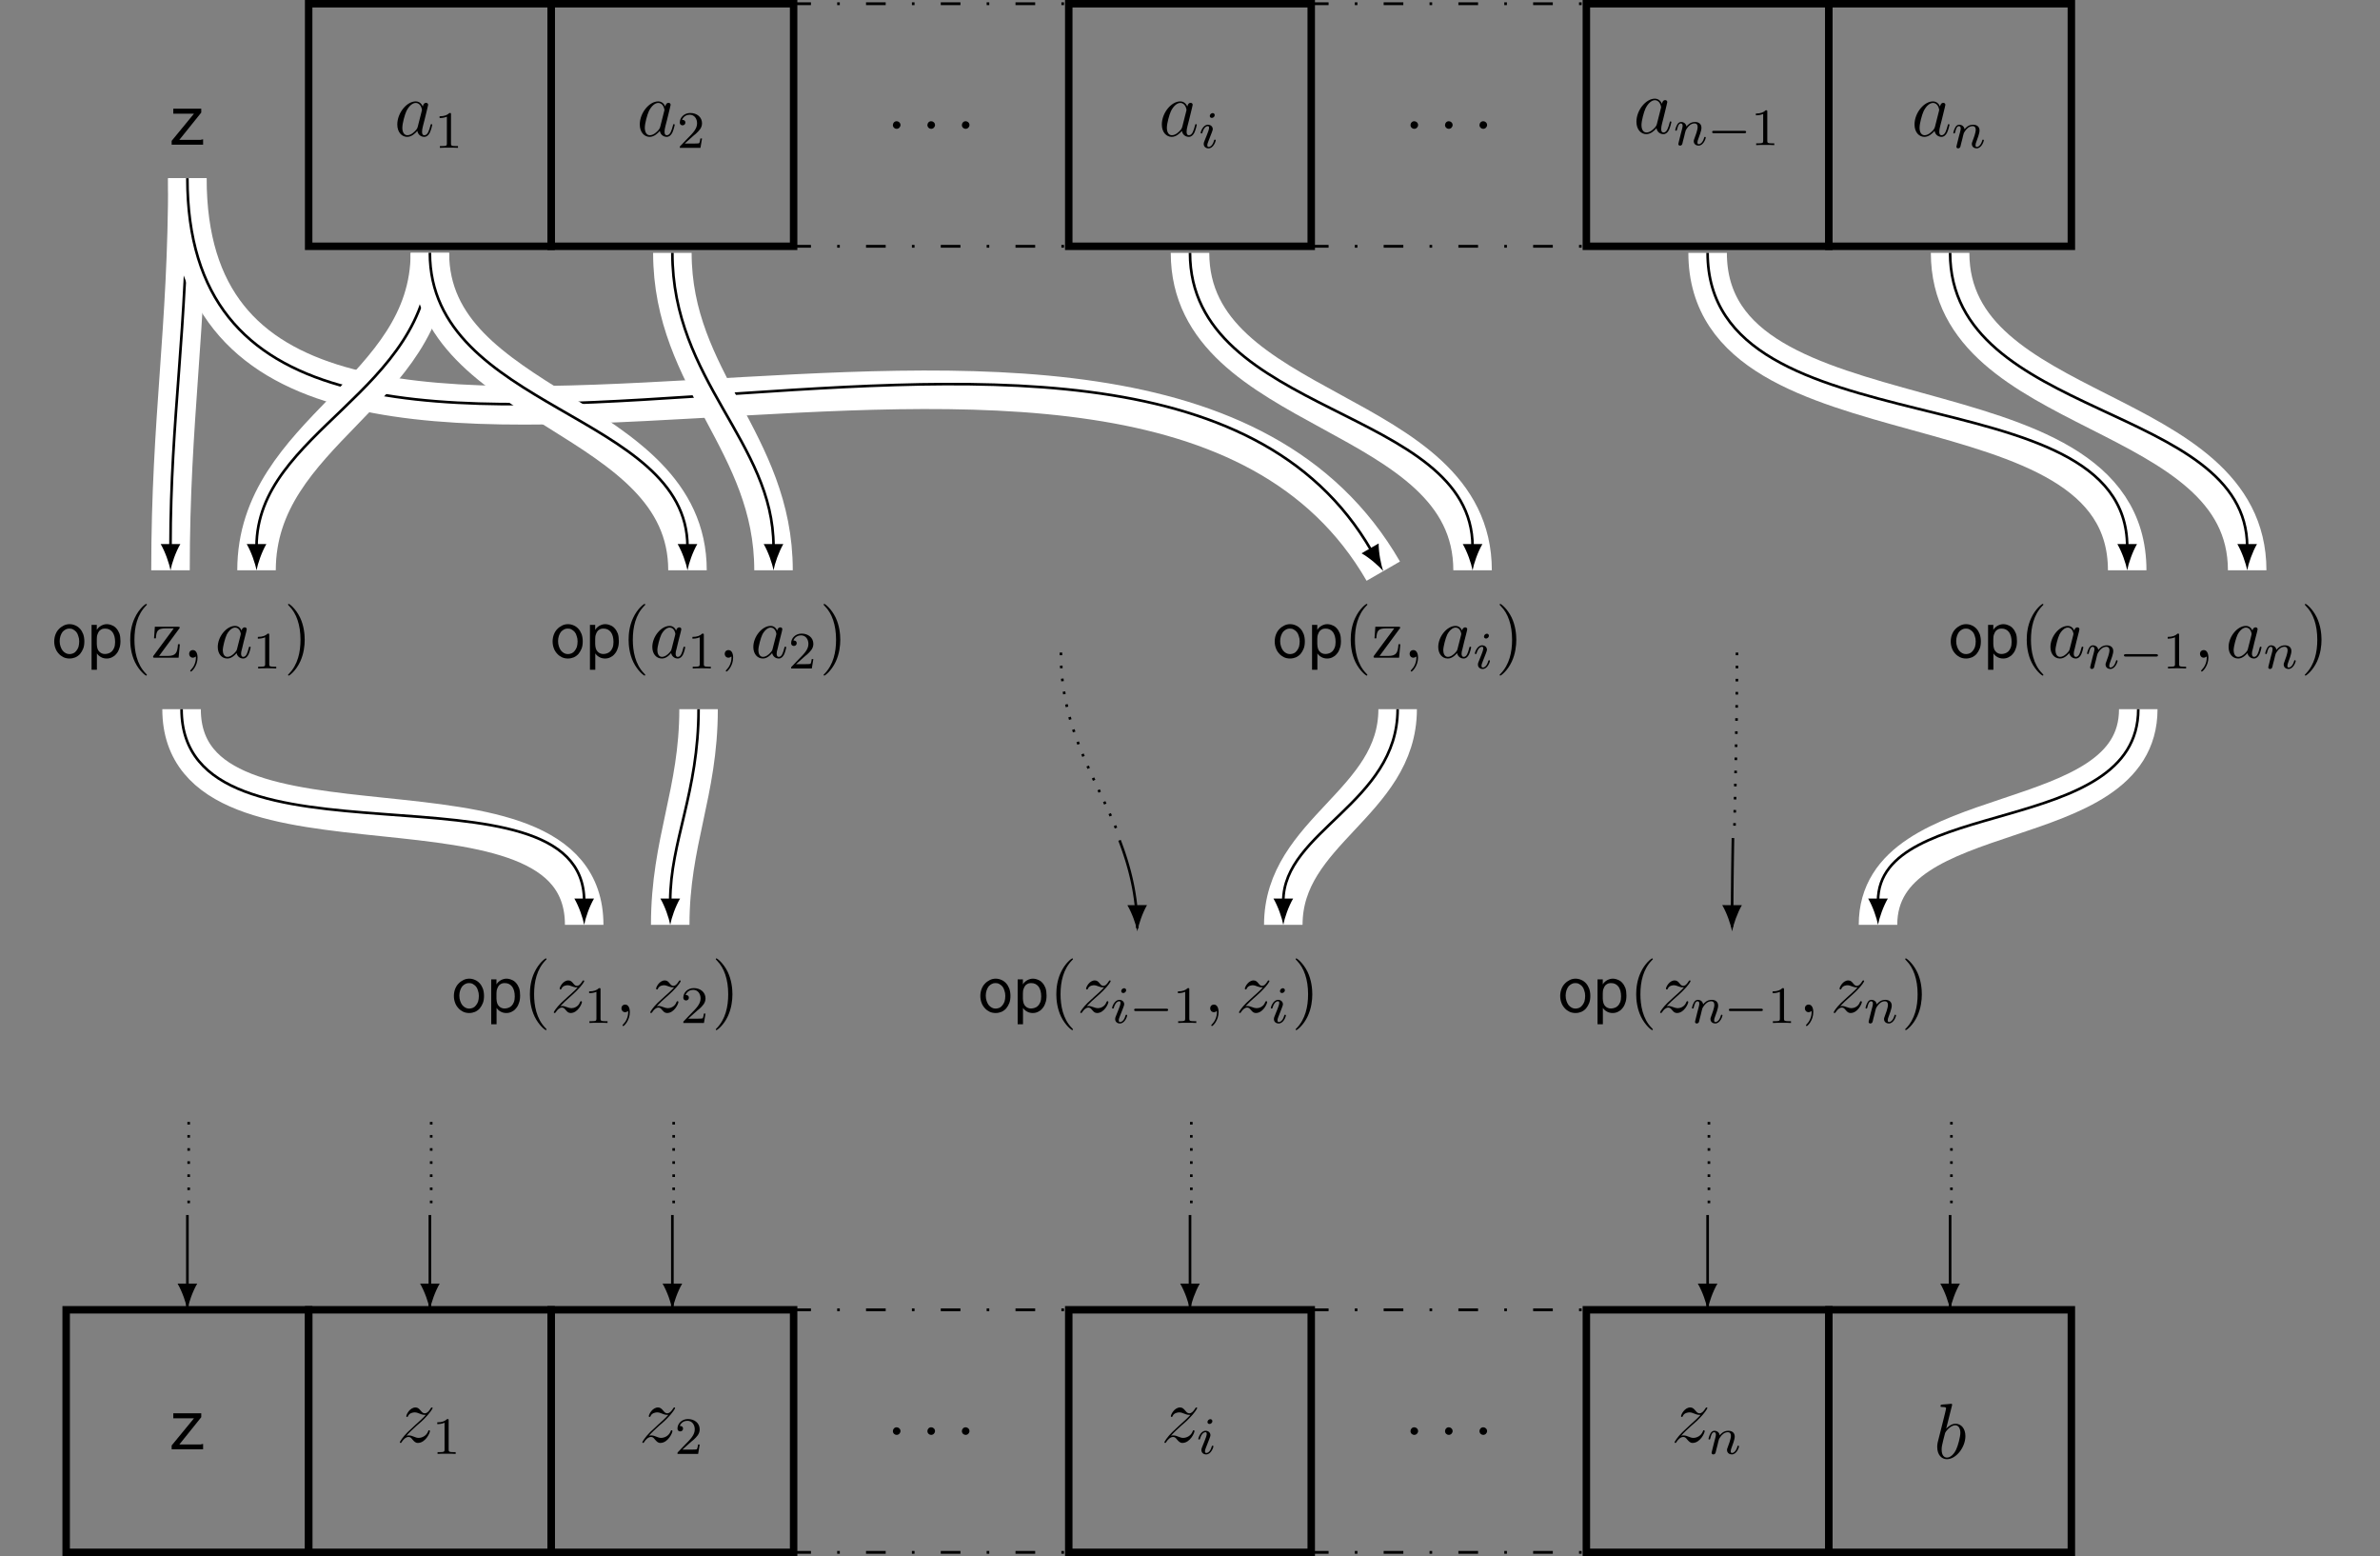 <?xml version="1.0" encoding="UTF-8"?>
<svg xmlns="http://www.w3.org/2000/svg" xmlns:xlink="http://www.w3.org/1999/xlink" width="361.685pt" height="236.409pt" viewBox="0 0 361.685 236.409" version="1.1">
<rect x="0" y="0" width="361.685" height="236.409" fill="#808080" stroke="none"/>
<defs>
<g>
<symbol overflow="visible" id="glyph0-0">
<path style="stroke:none;" d=""/>
</symbol>
<symbol overflow="visible" id="glyph0-1">
<path style="stroke:none;" d="M 3.594 -1.422 C 3.531 -1.219 3.531 -1.188 3.375 -0.969 C 3.109 -0.641 2.578 -0.125 2.016 -0.125 C 1.531 -0.125 1.25 -0.562 1.25 -1.266 C 1.25 -1.922 1.625 -3.266 1.859 -3.766 C 2.266 -4.609 2.828 -5.031 3.281 -5.031 C 4.078 -5.031 4.234 -4.047 4.234 -3.953 C 4.234 -3.938 4.203 -3.797 4.188 -3.766 Z M 4.359 -4.484 C 4.234 -4.797 3.906 -5.266 3.281 -5.266 C 1.938 -5.266 0.484 -3.531 0.484 -1.75 C 0.484 -0.578 1.172 0.125 1.984 0.125 C 2.641 0.125 3.203 -0.391 3.531 -0.781 C 3.656 -0.078 4.219 0.125 4.578 0.125 C 4.938 0.125 5.219 -0.094 5.438 -0.531 C 5.625 -0.938 5.797 -1.656 5.797 -1.703 C 5.797 -1.766 5.75 -1.812 5.672 -1.812 C 5.562 -1.812 5.562 -1.75 5.516 -1.578 C 5.328 -0.875 5.109 -0.125 4.609 -0.125 C 4.266 -0.125 4.25 -0.438 4.25 -0.672 C 4.25 -0.938 4.281 -1.078 4.391 -1.547 C 4.469 -1.844 4.531 -2.109 4.625 -2.453 C 5.062 -4.25 5.172 -4.672 5.172 -4.75 C 5.172 -4.906 5.047 -5.047 4.859 -5.047 C 4.484 -5.047 4.391 -4.625 4.359 -4.484 Z M 4.359 -4.484 "/>
</symbol>
<symbol overflow="visible" id="glyph0-2">
<path style="stroke:none;" d="M 2.203 -0.578 C 2.203 -0.922 1.906 -1.156 1.625 -1.156 C 1.281 -1.156 1.047 -0.875 1.047 -0.578 C 1.047 -0.234 1.328 0 1.609 0 C 1.953 0 2.203 -0.281 2.203 -0.578 Z M 2.203 -0.578 "/>
</symbol>
<symbol overflow="visible" id="glyph0-3">
<path style="stroke:none;" d="M 1.516 -0.969 C 2.031 -1.547 2.453 -1.922 3.047 -2.469 C 3.766 -3.078 4.078 -3.375 4.25 -3.562 C 5.078 -4.391 5.5 -5.078 5.5 -5.172 C 5.5 -5.266 5.406 -5.266 5.375 -5.266 C 5.297 -5.266 5.266 -5.219 5.219 -5.141 C 4.906 -4.625 4.625 -4.375 4.312 -4.375 C 4.062 -4.375 3.938 -4.484 3.703 -4.766 C 3.453 -5.062 3.25 -5.266 2.906 -5.266 C 2.031 -5.266 1.5 -4.188 1.5 -3.938 C 1.5 -3.891 1.516 -3.828 1.625 -3.828 C 1.719 -3.828 1.734 -3.875 1.766 -3.953 C 1.969 -4.438 2.547 -4.516 2.766 -4.516 C 3.031 -4.516 3.266 -4.438 3.516 -4.328 C 3.969 -4.141 4.156 -4.141 4.281 -4.141 C 4.359 -4.141 4.406 -4.141 4.469 -4.141 C 4.078 -3.688 3.438 -3.109 2.891 -2.625 L 1.688 -1.5 C 0.953 -0.766 0.516 -0.062 0.516 0.031 C 0.516 0.094 0.578 0.125 0.641 0.125 C 0.719 0.125 0.734 0.109 0.812 -0.031 C 1 -0.328 1.391 -0.781 1.828 -0.781 C 2.078 -0.781 2.203 -0.688 2.438 -0.391 C 2.672 -0.125 2.875 0.125 3.25 0.125 C 4.422 0.125 5.094 -1.406 5.094 -1.672 C 5.094 -1.719 5.078 -1.797 4.953 -1.797 C 4.859 -1.797 4.859 -1.75 4.812 -1.625 C 4.547 -0.922 3.844 -0.641 3.375 -0.641 C 3.125 -0.641 2.891 -0.719 2.641 -0.828 C 2.156 -1.016 2.031 -1.016 1.875 -1.016 C 1.75 -1.016 1.625 -1.016 1.516 -0.969 Z M 1.516 -0.969 "/>
</symbol>
<symbol overflow="visible" id="glyph0-4">
<path style="stroke:none;" d="M 2.766 -8 C 2.766 -8.047 2.797 -8.109 2.797 -8.172 C 2.797 -8.297 2.672 -8.297 2.656 -8.297 C 2.641 -8.297 2.219 -8.266 2 -8.234 C 1.797 -8.219 1.609 -8.203 1.406 -8.188 C 1.109 -8.156 1.031 -8.156 1.031 -7.938 C 1.031 -7.812 1.141 -7.812 1.266 -7.812 C 1.875 -7.812 1.875 -7.703 1.875 -7.594 C 1.875 -7.5 1.781 -7.156 1.734 -6.938 L 1.453 -5.797 C 1.328 -5.312 0.641 -2.609 0.594 -2.391 C 0.531 -2.094 0.531 -1.891 0.531 -1.734 C 0.531 -0.516 1.219 0.125 2 0.125 C 3.375 0.125 4.812 -1.656 4.812 -3.391 C 4.812 -4.5 4.203 -5.266 3.297 -5.266 C 2.672 -5.266 2.109 -4.75 1.891 -4.516 Z M 2.016 -0.125 C 1.625 -0.125 1.203 -0.406 1.203 -1.344 C 1.203 -1.734 1.25 -1.953 1.453 -2.797 C 1.5 -2.953 1.688 -3.719 1.734 -3.875 C 1.75 -3.969 2.469 -5.031 3.281 -5.031 C 3.797 -5.031 4.047 -4.5 4.047 -3.891 C 4.047 -3.312 3.703 -1.953 3.406 -1.344 C 3.109 -0.688 2.562 -0.125 2.016 -0.125 Z M 2.016 -0.125 "/>
</symbol>
<symbol overflow="visible" id="glyph1-0">
<path style="stroke:none;" d=""/>
</symbol>
<symbol overflow="visible" id="glyph1-1">
<path style="stroke:none;" d="M 2.5 -5.078 C 2.5 -5.297 2.484 -5.297 2.266 -5.297 C 1.938 -4.984 1.516 -4.797 0.766 -4.797 L 0.766 -4.531 C 0.984 -4.531 1.406 -4.531 1.875 -4.734 L 1.875 -0.656 C 1.875 -0.359 1.844 -0.266 1.094 -0.266 L 0.812 -0.266 L 0.812 0 C 1.141 -0.031 1.828 -0.031 2.188 -0.031 C 2.547 -0.031 3.234 -0.031 3.562 0 L 3.562 -0.266 L 3.281 -0.266 C 2.531 -0.266 2.5 -0.359 2.5 -0.656 Z M 2.5 -5.078 "/>
</symbol>
<symbol overflow="visible" id="glyph1-2">
<path style="stroke:none;" d="M 2.25 -1.625 C 2.375 -1.75 2.703 -2.016 2.844 -2.125 C 3.328 -2.578 3.797 -3.016 3.797 -3.734 C 3.797 -4.688 3 -5.297 2.016 -5.297 C 1.047 -5.297 0.422 -4.578 0.422 -3.859 C 0.422 -3.469 0.734 -3.422 0.844 -3.422 C 1.016 -3.422 1.266 -3.531 1.266 -3.844 C 1.266 -4.25 0.859 -4.25 0.766 -4.25 C 1 -4.844 1.531 -5.031 1.922 -5.031 C 2.656 -5.031 3.047 -4.406 3.047 -3.734 C 3.047 -2.906 2.469 -2.297 1.516 -1.344 L 0.516 -0.297 C 0.422 -0.219 0.422 -0.203 0.422 0 L 3.562 0 L 3.797 -1.422 L 3.547 -1.422 C 3.531 -1.266 3.469 -0.875 3.375 -0.719 C 3.328 -0.656 2.719 -0.656 2.594 -0.656 L 1.172 -0.656 Z M 2.25 -1.625 "/>
</symbol>
<symbol overflow="visible" id="glyph2-0">
<path style="stroke:none;" d=""/>
</symbol>
<symbol overflow="visible" id="glyph2-1">
<path style="stroke:none;" d="M 2.375 -4.969 C 2.375 -5.141 2.25 -5.281 2.062 -5.281 C 1.859 -5.281 1.625 -5.078 1.625 -4.844 C 1.625 -4.672 1.75 -4.547 1.938 -4.547 C 2.141 -4.547 2.375 -4.734 2.375 -4.969 Z M 1.219 -2.047 L 0.781 -0.953 C 0.734 -0.828 0.703 -0.734 0.703 -0.594 C 0.703 -0.203 1 0.078 1.422 0.078 C 2.203 0.078 2.531 -1.031 2.531 -1.141 C 2.531 -1.219 2.469 -1.25 2.406 -1.25 C 2.312 -1.25 2.297 -1.188 2.266 -1.109 C 2.094 -0.469 1.766 -0.141 1.438 -0.141 C 1.344 -0.141 1.25 -0.188 1.25 -0.391 C 1.25 -0.594 1.312 -0.734 1.406 -0.984 C 1.484 -1.188 1.562 -1.406 1.656 -1.625 L 1.906 -2.266 C 1.969 -2.453 2.078 -2.703 2.078 -2.844 C 2.078 -3.234 1.75 -3.516 1.344 -3.516 C 0.578 -3.516 0.234 -2.406 0.234 -2.297 C 0.234 -2.219 0.297 -2.188 0.359 -2.188 C 0.469 -2.188 0.469 -2.234 0.5 -2.312 C 0.719 -3.078 1.078 -3.297 1.328 -3.297 C 1.438 -3.297 1.516 -3.25 1.516 -3.031 C 1.516 -2.953 1.5 -2.844 1.422 -2.594 Z M 1.219 -2.047 "/>
</symbol>
<symbol overflow="visible" id="glyph2-2">
<path style="stroke:none;" d="M 1.594 -1.312 C 1.625 -1.422 1.703 -1.734 1.719 -1.844 C 1.828 -2.281 1.828 -2.281 2.016 -2.547 C 2.281 -2.938 2.656 -3.297 3.188 -3.297 C 3.469 -3.297 3.641 -3.125 3.641 -2.75 C 3.641 -2.312 3.312 -1.406 3.156 -1.016 C 3.047 -0.75 3.047 -0.703 3.047 -0.594 C 3.047 -0.141 3.422 0.078 3.766 0.078 C 4.547 0.078 4.875 -1.031 4.875 -1.141 C 4.875 -1.219 4.812 -1.25 4.75 -1.25 C 4.656 -1.25 4.641 -1.188 4.625 -1.109 C 4.438 -0.453 4.094 -0.141 3.797 -0.141 C 3.672 -0.141 3.609 -0.219 3.609 -0.406 C 3.609 -0.594 3.672 -0.766 3.75 -0.969 C 3.859 -1.266 4.219 -2.188 4.219 -2.625 C 4.219 -3.234 3.797 -3.516 3.234 -3.516 C 2.578 -3.516 2.172 -3.125 1.938 -2.828 C 1.875 -3.266 1.531 -3.516 1.125 -3.516 C 0.844 -3.516 0.641 -3.328 0.516 -3.078 C 0.312 -2.703 0.234 -2.312 0.234 -2.297 C 0.234 -2.219 0.297 -2.188 0.359 -2.188 C 0.469 -2.188 0.469 -2.219 0.531 -2.438 C 0.625 -2.828 0.766 -3.297 1.094 -3.297 C 1.312 -3.297 1.359 -3.094 1.359 -2.922 C 1.359 -2.766 1.312 -2.625 1.25 -2.359 C 1.234 -2.297 1.109 -1.828 1.078 -1.719 L 0.781 -0.516 C 0.75 -0.391 0.703 -0.203 0.703 -0.172 C 0.703 0.016 0.859 0.078 0.969 0.078 C 1.109 0.078 1.234 -0.016 1.281 -0.109 C 1.312 -0.156 1.375 -0.438 1.406 -0.594 Z M 1.594 -1.312 "/>
</symbol>
<symbol overflow="visible" id="glyph3-0">
<path style="stroke:none;" d=""/>
</symbol>
<symbol overflow="visible" id="glyph3-1">
<path style="stroke:none;" d="M 5.562 -1.812 C 5.703 -1.812 5.875 -1.812 5.875 -1.984 C 5.875 -2.172 5.703 -2.172 5.562 -2.172 L 1 -2.172 C 0.875 -2.172 0.703 -2.172 0.703 -1.984 C 0.703 -1.812 0.875 -1.812 1 -1.812 Z M 5.562 -1.812 "/>
</symbol>
<symbol overflow="visible" id="glyph4-0">
<path style="stroke:none;" d=""/>
</symbol>
<symbol overflow="visible" id="glyph4-1">
<path style="stroke:none;" d="M 0.844 -5.469 L 0.844 -4.703 L 3.984 -4.703 L 0.594 -0.578 L 0.594 0 L 5.375 0 L 5.375 -0.812 C 5.312 -0.812 5.266 -0.797 5.188 -0.781 C 5.125 -0.75 5.062 -0.734 5.016 -0.734 L 1.766 -0.734 L 5.094 -4.875 L 5.094 -5.469 Z M 0.844 -5.469 "/>
</symbol>
<symbol overflow="visible" id="glyph5-0">
<path style="stroke:none;" d=""/>
</symbol>
<symbol overflow="visible" id="glyph5-1">
<path style="stroke:none;" d="M 2.766 -5.094 C 2.469 -5.094 2.172 -5.031 1.891 -4.891 C 1.609 -4.75 1.359 -4.578 1.141 -4.344 C 0.922 -4.125 0.75 -3.844 0.625 -3.516 C 0.5 -3.188 0.438 -2.828 0.438 -2.469 C 0.438 -2.094 0.5 -1.75 0.625 -1.422 C 0.734 -1.109 0.922 -0.828 1.125 -0.609 C 1.328 -0.375 1.578 -0.203 1.859 -0.062 C 2.141 0.062 2.438 0.125 2.766 0.125 C 3.078 0.125 3.375 0.062 3.641 -0.047 C 3.922 -0.172 4.156 -0.344 4.359 -0.562 C 4.562 -0.812 4.719 -1.078 4.844 -1.391 C 4.969 -1.719 5.016 -2.078 5.016 -2.484 C 5.016 -2.891 4.953 -3.25 4.844 -3.578 C 4.719 -3.891 4.562 -4.172 4.359 -4.391 C 4.141 -4.625 3.906 -4.797 3.641 -4.906 C 3.359 -5.031 3.078 -5.094 2.766 -5.094 Z M 4.234 -2.469 C 4.234 -2.156 4.188 -1.891 4.125 -1.641 C 4.031 -1.406 3.938 -1.203 3.797 -1.047 C 3.672 -0.875 3.516 -0.75 3.344 -0.672 C 3.156 -0.594 2.969 -0.547 2.766 -0.547 C 2.547 -0.547 2.359 -0.594 2.188 -0.688 C 2 -0.781 1.844 -0.922 1.703 -1.094 C 1.578 -1.266 1.469 -1.469 1.391 -1.719 C 1.312 -1.953 1.266 -2.219 1.266 -2.516 C 1.266 -2.797 1.312 -3.078 1.391 -3.312 C 1.469 -3.547 1.578 -3.75 1.703 -3.922 C 1.844 -4.078 2 -4.203 2.188 -4.297 C 2.359 -4.391 2.547 -4.422 2.734 -4.422 C 2.938 -4.422 3.125 -4.391 3.297 -4.297 C 3.484 -4.203 3.625 -4.078 3.781 -3.922 C 3.922 -3.75 4.031 -3.547 4.094 -3.297 C 4.188 -3.047 4.234 -2.781 4.234 -2.469 Z M 4.234 -2.469 "/>
</symbol>
<symbol overflow="visible" id="glyph5-2">
<path style="stroke:none;" d="M 0.656 -4.984 L 0.656 1.828 L 1.469 1.828 L 1.469 -0.656 C 1.625 -0.406 1.844 -0.219 2.109 -0.078 C 2.359 0.062 2.656 0.125 2.953 0.125 C 3.219 0.125 3.469 0.078 3.734 -0.047 C 3.969 -0.156 4.203 -0.312 4.391 -0.547 C 4.594 -0.766 4.75 -1.031 4.859 -1.375 C 5 -1.719 5.047 -2.094 5.047 -2.531 C 5.047 -2.969 5 -3.344 4.891 -3.672 C 4.766 -3.984 4.609 -4.25 4.422 -4.453 C 4.234 -4.672 4.016 -4.828 3.75 -4.922 C 3.516 -5.031 3.234 -5.094 2.969 -5.094 C 2.688 -5.094 2.406 -5.016 2.109 -4.859 C 1.844 -4.703 1.609 -4.5 1.453 -4.219 L 1.453 -4.984 Z M 1.453 -2.078 L 1.453 -2.828 C 1.453 -3.125 1.484 -3.375 1.578 -3.594 C 1.641 -3.797 1.75 -3.969 1.859 -4.094 C 1.984 -4.203 2.109 -4.297 2.266 -4.359 C 2.422 -4.406 2.578 -4.422 2.719 -4.422 C 3.203 -4.422 3.562 -4.234 3.844 -3.875 C 4.094 -3.516 4.234 -3.031 4.234 -2.391 C 4.234 -2.047 4.188 -1.75 4.094 -1.516 C 4 -1.281 3.875 -1.094 3.734 -0.953 C 3.578 -0.812 3.406 -0.703 3.234 -0.656 C 3.047 -0.594 2.875 -0.562 2.688 -0.562 C 2.344 -0.562 2.047 -0.688 1.828 -0.922 C 1.594 -1.141 1.469 -1.531 1.453 -2.078 Z M 1.453 -2.078 "/>
</symbol>
<symbol overflow="visible" id="glyph6-0">
<path style="stroke:none;" d=""/>
</symbol>
<symbol overflow="visible" id="glyph6-1">
<path style="stroke:none;" d="M 3.609 2.625 C 3.609 2.578 3.609 2.562 3.422 2.375 C 2.062 1 1.719 -1.062 1.719 -2.719 C 1.719 -4.625 2.125 -6.516 3.469 -7.891 C 3.609 -8.016 3.609 -8.031 3.609 -8.078 C 3.609 -8.141 3.562 -8.172 3.5 -8.172 C 3.391 -8.172 2.406 -7.438 1.766 -6.047 C 1.203 -4.859 1.078 -3.641 1.078 -2.719 C 1.078 -1.875 1.203 -0.562 1.797 0.672 C 2.453 2.016 3.391 2.719 3.5 2.719 C 3.562 2.719 3.609 2.688 3.609 2.625 Z M 3.609 2.625 "/>
</symbol>
<symbol overflow="visible" id="glyph6-2">
<path style="stroke:none;" d="M 4.25 -4.375 C 4.359 -4.5 4.359 -4.516 4.359 -4.562 C 4.359 -4.703 4.266 -4.703 4.062 -4.703 L 0.578 -4.703 L 0.453 -2.938 L 0.734 -2.938 C 0.797 -4.062 1 -4.453 2.203 -4.453 L 3.453 -4.453 L 0.406 -0.344 C 0.312 -0.234 0.312 -0.203 0.312 -0.156 C 0.312 0 0.375 0 0.594 0 L 4.188 0 L 4.375 -2.047 L 4.094 -2.047 C 4 -0.75 3.781 -0.266 2.516 -0.266 L 1.219 -0.266 Z M 4.25 -4.375 "/>
</symbol>
<symbol overflow="visible" id="glyph6-3">
<path style="stroke:none;" d="M 3.156 -2.719 C 3.156 -3.578 3.031 -4.891 2.438 -6.125 C 1.781 -7.469 0.844 -8.172 0.734 -8.172 C 0.672 -8.172 0.625 -8.141 0.625 -8.078 C 0.625 -8.031 0.625 -8.016 0.828 -7.812 C 1.891 -6.734 2.516 -5 2.516 -2.719 C 2.516 -0.859 2.109 1.062 0.766 2.438 C 0.625 2.562 0.625 2.578 0.625 2.625 C 0.625 2.688 0.672 2.719 0.734 2.719 C 0.844 2.719 1.828 1.984 2.469 0.594 C 3.016 -0.594 3.156 -1.812 3.156 -2.719 Z M 3.156 -2.719 "/>
</symbol>
<symbol overflow="visible" id="glyph7-0">
<path style="stroke:none;" d=""/>
</symbol>
<symbol overflow="visible" id="glyph7-1">
<path style="stroke:none;" d="M 2.219 -0.016 C 2.219 -0.734 1.938 -1.156 1.516 -1.156 C 1.156 -1.156 0.938 -0.891 0.938 -0.578 C 0.938 -0.281 1.156 0 1.516 0 C 1.641 0 1.781 -0.047 1.891 -0.141 C 1.938 -0.156 1.938 -0.172 1.953 -0.172 C 1.969 -0.172 1.969 -0.156 1.969 -0.016 C 1.969 0.797 1.594 1.453 1.234 1.812 C 1.109 1.938 1.109 1.953 1.109 1.984 C 1.109 2.062 1.172 2.109 1.219 2.109 C 1.344 2.109 2.219 1.266 2.219 -0.016 Z M 2.219 -0.016 "/>
</symbol>
<symbol overflow="visible" id="glyph7-2">
<path style="stroke:none;" d="M 4.062 -4.125 C 3.875 -4.531 3.562 -4.828 3.062 -4.828 C 1.781 -4.828 0.438 -3.219 0.438 -1.625 C 0.438 -0.594 1.031 0.125 1.891 0.125 C 2.109 0.125 2.656 0.078 3.297 -0.703 C 3.391 -0.234 3.781 0.125 4.297 0.125 C 4.672 0.125 4.922 -0.125 5.109 -0.484 C 5.297 -0.875 5.438 -1.531 5.438 -1.562 C 5.438 -1.672 5.328 -1.672 5.297 -1.672 C 5.188 -1.672 5.188 -1.625 5.141 -1.469 C 4.969 -0.766 4.766 -0.125 4.312 -0.125 C 4.031 -0.125 3.984 -0.406 3.984 -0.625 C 3.984 -0.859 4.016 -0.953 4.141 -1.422 C 4.25 -1.891 4.281 -2 4.375 -2.406 L 4.766 -3.938 C 4.844 -4.25 4.844 -4.266 4.844 -4.312 C 4.844 -4.5 4.719 -4.609 4.531 -4.609 C 4.266 -4.609 4.094 -4.359 4.062 -4.125 Z M 3.359 -1.297 C 3.297 -1.094 3.297 -1.078 3.141 -0.891 C 2.656 -0.297 2.219 -0.125 1.906 -0.125 C 1.359 -0.125 1.203 -0.719 1.203 -1.141 C 1.203 -1.688 1.562 -3.031 1.812 -3.531 C 2.156 -4.172 2.641 -4.578 3.078 -4.578 C 3.781 -4.578 3.938 -3.688 3.938 -3.625 C 3.938 -3.562 3.922 -3.484 3.906 -3.438 Z M 3.359 -1.297 "/>
</symbol>
<symbol overflow="visible" id="glyph7-3">
<path style="stroke:none;" d="M 1.453 -0.906 C 2.047 -1.531 2.359 -1.812 2.75 -2.156 C 2.75 -2.156 3.422 -2.734 3.812 -3.125 C 4.859 -4.141 5.094 -4.672 5.094 -4.719 C 5.094 -4.828 5 -4.828 4.969 -4.828 C 4.891 -4.828 4.859 -4.797 4.812 -4.703 C 4.484 -4.172 4.25 -4 3.984 -4 C 3.734 -4 3.594 -4.172 3.438 -4.359 C 3.234 -4.609 3.047 -4.828 2.688 -4.828 C 1.859 -4.828 1.359 -3.812 1.359 -3.578 C 1.359 -3.516 1.391 -3.453 1.5 -3.453 C 1.594 -3.453 1.609 -3.516 1.641 -3.578 C 1.844 -4.078 2.469 -4.094 2.562 -4.094 C 2.797 -4.094 3 -4.016 3.25 -3.922 C 3.688 -3.766 3.812 -3.766 4.094 -3.766 C 3.703 -3.297 2.781 -2.516 2.578 -2.328 L 1.594 -1.422 C 0.844 -0.688 0.469 -0.062 0.469 0.016 C 0.469 0.125 0.578 0.125 0.594 0.125 C 0.688 0.125 0.703 0.094 0.781 -0.016 C 1.031 -0.406 1.359 -0.703 1.703 -0.703 C 1.953 -0.703 2.062 -0.594 2.328 -0.281 C 2.516 -0.047 2.719 0.125 3.031 0.125 C 4.109 0.125 4.75 -1.266 4.75 -1.562 C 4.75 -1.609 4.703 -1.672 4.609 -1.672 C 4.516 -1.672 4.5 -1.609 4.453 -1.531 C 4.203 -0.812 3.516 -0.609 3.156 -0.609 C 2.938 -0.609 2.734 -0.672 2.516 -0.75 C 2.141 -0.891 1.969 -0.938 1.75 -0.938 C 1.719 -0.938 1.547 -0.938 1.453 -0.906 Z M 1.453 -0.906 "/>
</symbol>
</g>
<clipPath id="clip1">
  <path d="M 9 198 L 48 198 L 48 236.41 L 9 236.41 Z M 9 198 "/>
</clipPath>
<clipPath id="clip2">
  <path d="M 46 198 L 85 198 L 85 236.41 L 46 236.41 Z M 46 198 "/>
</clipPath>
<clipPath id="clip3">
  <path d="M 83 198 L 122 198 L 122 236.41 L 83 236.41 Z M 83 198 "/>
</clipPath>
<clipPath id="clip4">
  <path d="M 120 235 L 163 235 L 163 236.41 L 120 236.41 Z M 120 235 "/>
</clipPath>
<clipPath id="clip5">
  <path d="M 161 198 L 200 198 L 200 236.41 L 161 236.41 Z M 161 198 "/>
</clipPath>
<clipPath id="clip6">
  <path d="M 198 235 L 242 235 L 242 236.41 L 198 236.41 Z M 198 235 "/>
</clipPath>
<clipPath id="clip7">
  <path d="M 240 198 L 279 198 L 279 236.41 L 240 236.41 Z M 240 198 "/>
</clipPath>
<clipPath id="clip8">
  <path d="M 277 198 L 316 198 L 316 236.41 L 277 236.41 Z M 277 198 "/>
</clipPath>
<clipPath id="clip9">
  <path d="M 176 0 L 361.684 0 L 361.684 170 L 176 170 Z M 176 0 "/>
</clipPath>
<clipPath id="clip10">
  <path d="M 213 0 L 361.684 0 L 361.684 170 L 213 170 Z M 213 0 "/>
</clipPath>
<clipPath id="clip11">
  <path d="M 202 24 L 361.684 24 L 361.684 224 L 202 224 Z M 202 24 "/>
</clipPath>
</defs>
<g id="surface1">
<path style="fill:none;stroke-width:1.134;stroke-linecap:butt;stroke-linejoin:miter;stroke:rgb(0%,0%,0%);stroke-opacity:1;stroke-miterlimit:10;" d="M -18.424 -18.426 L 18.424 -18.426 L 18.424 18.426 L -18.424 18.426 Z M -18.424 -18.426 " transform="matrix(1,0,0,-1,65.33,18.992)"/>
<g style="fill:rgb(0%,0%,0%);fill-opacity:1;">
  <use xlink:href="#glyph0-1" x="59.892" y="20.669"/>
</g>
<g style="fill:rgb(0%,0%,0%);fill-opacity:1;">
  <use xlink:href="#glyph1-1" x="66.037" y="22.462"/>
</g>
<path style="fill:none;stroke-width:1.134;stroke-linecap:butt;stroke-linejoin:miter;stroke:rgb(0%,0%,0%);stroke-opacity:1;stroke-miterlimit:10;" d="M -18.427 -18.426 L 18.424 -18.426 L 18.424 18.426 L -18.427 18.426 Z M -18.427 -18.426 " transform="matrix(1,0,0,-1,102.181,18.992)"/>
<g style="fill:rgb(0%,0%,0%);fill-opacity:1;">
  <use xlink:href="#glyph0-1" x="96.742" y="20.669"/>
</g>
<g style="fill:rgb(0%,0%,0%);fill-opacity:1;">
  <use xlink:href="#glyph1-2" x="102.887" y="22.462"/>
</g>
<g style="fill:rgb(0%,0%,0%);fill-opacity:1;">
  <use xlink:href="#glyph0-2" x="134.642" y="19.573"/>
</g>
<g style="fill:rgb(0%,0%,0%);fill-opacity:1;">
  <use xlink:href="#glyph0-2" x="139.89" y="19.573"/>
</g>
<g style="fill:rgb(0%,0%,0%);fill-opacity:1;">
  <use xlink:href="#glyph0-2" x="145.127" y="19.573"/>
</g>
<path style="fill:none;stroke-width:0.425;stroke-linecap:butt;stroke-linejoin:miter;stroke:rgb(0%,0%,0%);stroke-opacity:1;stroke-dasharray:2.989,3.985,0.399,3.985;stroke-miterlimit:10;" d="M -21.262 18.426 L 21.261 18.426 " transform="matrix(1,0,0,-1,141.512,18.992)"/>
<path style="fill:none;stroke-width:0.425;stroke-linecap:butt;stroke-linejoin:miter;stroke:rgb(0%,0%,0%);stroke-opacity:1;stroke-dasharray:2.989,3.985,0.399,3.985;stroke-miterlimit:10;" d="M -21.262 -18.426 L 21.261 -18.426 " transform="matrix(1,0,0,-1,141.512,18.992)"/>
<path style="fill:none;stroke-width:1.134;stroke-linecap:butt;stroke-linejoin:miter;stroke:rgb(0%,0%,0%);stroke-opacity:1;stroke-miterlimit:10;" d="M -18.424 -18.426 L 18.424 -18.426 L 18.424 18.426 L -18.424 18.426 Z M -18.424 -18.426 " transform="matrix(1,0,0,-1,180.842,18.992)"/>
<g style="fill:rgb(0%,0%,0%);fill-opacity:1;">
  <use xlink:href="#glyph0-1" x="176.079" y="20.669"/>
</g>
<g style="fill:rgb(0%,0%,0%);fill-opacity:1;">
  <use xlink:href="#glyph2-1" x="182.224" y="22.462"/>
</g>
<g style="fill:rgb(0%,0%,0%);fill-opacity:1;">
  <use xlink:href="#glyph0-2" x="213.303" y="19.573"/>
</g>
<g style="fill:rgb(0%,0%,0%);fill-opacity:1;">
  <use xlink:href="#glyph0-2" x="218.551" y="19.573"/>
</g>
<g style="fill:rgb(0%,0%,0%);fill-opacity:1;">
  <use xlink:href="#glyph0-2" x="223.788" y="19.573"/>
</g>
<path style="fill:none;stroke-width:0.425;stroke-linecap:butt;stroke-linejoin:miter;stroke:rgb(0%,0%,0%);stroke-opacity:1;stroke-dasharray:2.989,3.985,0.399,3.985;stroke-miterlimit:10;" d="M -21.259 18.426 L 21.261 18.426 " transform="matrix(1,0,0,-1,220.173,18.992)"/>
<path style="fill:none;stroke-width:0.425;stroke-linecap:butt;stroke-linejoin:miter;stroke:rgb(0%,0%,0%);stroke-opacity:1;stroke-dasharray:2.989,3.985,0.399,3.985;stroke-miterlimit:10;" d="M -21.259 -18.426 L 21.261 -18.426 " transform="matrix(1,0,0,-1,220.173,18.992)"/>
<path style="fill:none;stroke-width:1.134;stroke-linecap:butt;stroke-linejoin:miter;stroke:rgb(0%,0%,0%);stroke-opacity:1;stroke-miterlimit:10;" d="M -18.426 -18.426 L 18.426 -18.426 L 18.426 18.426 L -18.426 18.426 Z M -18.426 -18.426 " transform="matrix(1,0,0,-1,259.504,18.992)"/>
<g style="fill:rgb(0%,0%,0%);fill-opacity:1;">
  <use xlink:href="#glyph0-1" x="248.203" y="20.254"/>
</g>
<g style="fill:rgb(0%,0%,0%);fill-opacity:1;">
  <use xlink:href="#glyph2-2" x="254.348" y="22.047"/>
</g>
<g style="fill:rgb(0%,0%,0%);fill-opacity:1;">
  <use xlink:href="#glyph3-1" x="259.486" y="22.047"/>
</g>
<g style="fill:rgb(0%,0%,0%);fill-opacity:1;">
  <use xlink:href="#glyph1-1" x="266.072" y="22.047"/>
</g>
<path style="fill:none;stroke-width:1.134;stroke-linecap:butt;stroke-linejoin:miter;stroke:rgb(0%,0%,0%);stroke-opacity:1;stroke-miterlimit:10;" d="M -18.424 -18.426 L 18.427 -18.426 L 18.427 18.426 L -18.424 18.426 Z M -18.424 -18.426 " transform="matrix(1,0,0,-1,296.354,18.992)"/>
<g style="fill:rgb(0%,0%,0%);fill-opacity:1;">
  <use xlink:href="#glyph0-1" x="290.464" y="20.669"/>
</g>
<g style="fill:rgb(0%,0%,0%);fill-opacity:1;">
  <use xlink:href="#glyph2-2" x="296.609" y="22.462"/>
</g>
<g clip-path="url(#clip1)" clip-rule="nonzero">
<path style="fill:none;stroke-width:1.134;stroke-linecap:butt;stroke-linejoin:miter;stroke:rgb(0%,0%,0%);stroke-opacity:1;stroke-miterlimit:10;" d="M -18.425 -18.427 L 18.426 -18.427 L 18.426 18.425 L -18.425 18.425 Z M -18.425 -18.427 " transform="matrix(1,0,0,-1,28.48,217.417)"/>
</g>
<g style="fill:rgb(0%,0%,0%);fill-opacity:1;">
  <use xlink:href="#glyph4-1" x="25.491" y="220.185"/>
</g>
<g clip-path="url(#clip2)" clip-rule="nonzero">
<path style="fill:none;stroke-width:1.134;stroke-linecap:butt;stroke-linejoin:miter;stroke:rgb(0%,0%,0%);stroke-opacity:1;stroke-miterlimit:10;" d="M -18.424 -18.427 L 18.424 -18.427 L 18.424 18.425 L -18.424 18.425 Z M -18.424 -18.427 " transform="matrix(1,0,0,-1,65.33,217.417)"/>
</g>
<g style="fill:rgb(0%,0%,0%);fill-opacity:1;">
  <use xlink:href="#glyph0-3" x="60.245" y="219.094"/>
</g>
<g style="fill:rgb(0%,0%,0%);fill-opacity:1;">
  <use xlink:href="#glyph1-1" x="65.683" y="220.887"/>
</g>
<g clip-path="url(#clip3)" clip-rule="nonzero">
<path style="fill:none;stroke-width:1.134;stroke-linecap:butt;stroke-linejoin:miter;stroke:rgb(0%,0%,0%);stroke-opacity:1;stroke-miterlimit:10;" d="M -18.427 -18.427 L 18.424 -18.427 L 18.424 18.425 L -18.427 18.425 Z M -18.427 -18.427 " transform="matrix(1,0,0,-1,102.181,217.417)"/>
</g>
<g style="fill:rgb(0%,0%,0%);fill-opacity:1;">
  <use xlink:href="#glyph0-3" x="97.096" y="219.094"/>
</g>
<g style="fill:rgb(0%,0%,0%);fill-opacity:1;">
  <use xlink:href="#glyph1-2" x="102.534" y="220.887"/>
</g>
<g style="fill:rgb(0%,0%,0%);fill-opacity:1;">
  <use xlink:href="#glyph0-2" x="134.642" y="217.998"/>
</g>
<g style="fill:rgb(0%,0%,0%);fill-opacity:1;">
  <use xlink:href="#glyph0-2" x="139.89" y="217.998"/>
</g>
<g style="fill:rgb(0%,0%,0%);fill-opacity:1;">
  <use xlink:href="#glyph0-2" x="145.127" y="217.998"/>
</g>
<path style="fill:none;stroke-width:0.425;stroke-linecap:butt;stroke-linejoin:miter;stroke:rgb(0%,0%,0%);stroke-opacity:1;stroke-dasharray:2.989,3.985,0.399,3.985;stroke-miterlimit:10;" d="M -21.262 18.425 L 21.261 18.425 " transform="matrix(1,0,0,-1,141.512,217.417)"/>
<g clip-path="url(#clip4)" clip-rule="nonzero">
<path style="fill:none;stroke-width:0.425;stroke-linecap:butt;stroke-linejoin:miter;stroke:rgb(0%,0%,0%);stroke-opacity:1;stroke-dasharray:2.989,3.985,0.399,3.985;stroke-miterlimit:10;" d="M -21.262 -18.427 L 21.261 -18.427 " transform="matrix(1,0,0,-1,141.512,217.417)"/>
</g>
<g clip-path="url(#clip5)" clip-rule="nonzero">
<path style="fill:none;stroke-width:1.134;stroke-linecap:butt;stroke-linejoin:miter;stroke:rgb(0%,0%,0%);stroke-opacity:1;stroke-miterlimit:10;" d="M -18.424 -18.427 L 18.424 -18.427 L 18.424 18.425 L -18.424 18.425 Z M -18.424 -18.427 " transform="matrix(1,0,0,-1,180.842,217.417)"/>
</g>
<g style="fill:rgb(0%,0%,0%);fill-opacity:1;">
  <use xlink:href="#glyph0-3" x="176.433" y="219.094"/>
</g>
<g style="fill:rgb(0%,0%,0%);fill-opacity:1;">
  <use xlink:href="#glyph2-1" x="181.871" y="220.887"/>
</g>
<g style="fill:rgb(0%,0%,0%);fill-opacity:1;">
  <use xlink:href="#glyph0-2" x="213.303" y="217.998"/>
</g>
<g style="fill:rgb(0%,0%,0%);fill-opacity:1;">
  <use xlink:href="#glyph0-2" x="218.551" y="217.998"/>
</g>
<g style="fill:rgb(0%,0%,0%);fill-opacity:1;">
  <use xlink:href="#glyph0-2" x="223.788" y="217.998"/>
</g>
<path style="fill:none;stroke-width:0.425;stroke-linecap:butt;stroke-linejoin:miter;stroke:rgb(0%,0%,0%);stroke-opacity:1;stroke-dasharray:2.989,3.985,0.399,3.985;stroke-miterlimit:10;" d="M -21.259 18.425 L 21.261 18.425 " transform="matrix(1,0,0,-1,220.173,217.417)"/>
<g clip-path="url(#clip6)" clip-rule="nonzero">
<path style="fill:none;stroke-width:0.425;stroke-linecap:butt;stroke-linejoin:miter;stroke:rgb(0%,0%,0%);stroke-opacity:1;stroke-dasharray:2.989,3.985,0.399,3.985;stroke-miterlimit:10;" d="M -21.259 -18.427 L 21.261 -18.427 " transform="matrix(1,0,0,-1,220.173,217.417)"/>
</g>
<g clip-path="url(#clip7)" clip-rule="nonzero">
<path style="fill:none;stroke-width:1.134;stroke-linecap:butt;stroke-linejoin:miter;stroke:rgb(0%,0%,0%);stroke-opacity:1;stroke-miterlimit:10;" d="M -18.426 -18.427 L 18.426 -18.427 L 18.426 18.425 L -18.426 18.425 Z M -18.426 -18.427 " transform="matrix(1,0,0,-1,259.504,217.417)"/>
</g>
<g style="fill:rgb(0%,0%,0%);fill-opacity:1;">
  <use xlink:href="#glyph0-3" x="253.967" y="219.094"/>
</g>
<g style="fill:rgb(0%,0%,0%);fill-opacity:1;">
  <use xlink:href="#glyph2-2" x="259.405" y="220.887"/>
</g>
<g clip-path="url(#clip8)" clip-rule="nonzero">
<path style="fill:none;stroke-width:1.134;stroke-linecap:butt;stroke-linejoin:miter;stroke:rgb(0%,0%,0%);stroke-opacity:1;stroke-miterlimit:10;" d="M -18.424 -18.427 L 18.427 -18.427 L 18.427 18.425 L -18.424 18.425 Z M -18.424 -18.427 " transform="matrix(1,0,0,-1,296.354,217.417)"/>
</g>
<g style="fill:rgb(0%,0%,0%);fill-opacity:1;">
  <use xlink:href="#glyph0-4" x="293.866" y="221.568"/>
</g>
<g style="fill:rgb(0%,0%,0%);fill-opacity:1;">
  <use xlink:href="#glyph4-1" x="25.491" y="21.978"/>
</g>
<g style="fill:rgb(0%,0%,0%);fill-opacity:1;">
  <use xlink:href="#glyph5-1" x="7.803" y="99.921"/>
  <use xlink:href="#glyph5-2" x="13.258" y="99.921"/>
</g>
<g style="fill:rgb(0%,0%,0%);fill-opacity:1;">
  <use xlink:href="#glyph6-1" x="18.712" y="99.921"/>
  <use xlink:href="#glyph6-2" x="22.955" y="99.921"/>
</g>
<g style="fill:rgb(0%,0%,0%);fill-opacity:1;">
  <use xlink:href="#glyph7-1" x="27.803" y="99.921"/>
</g>
<g style="fill:rgb(0%,0%,0%);fill-opacity:1;">
  <use xlink:href="#glyph7-2" x="32.655" y="99.921"/>
</g>
<g style="fill:rgb(0%,0%,0%);fill-opacity:1;">
  <use xlink:href="#glyph1-1" x="38.418" y="101.557"/>
</g>
<g style="fill:rgb(0%,0%,0%);fill-opacity:1;">
  <use xlink:href="#glyph6-3" x="43.15" y="99.921"/>
</g>
<g style="fill:rgb(0%,0%,0%);fill-opacity:1;">
  <use xlink:href="#glyph5-1" x="83.542" y="99.921"/>
  <use xlink:href="#glyph5-2" x="88.997" y="99.921"/>
</g>
<g style="fill:rgb(0%,0%,0%);fill-opacity:1;">
  <use xlink:href="#glyph6-1" x="94.451" y="99.921"/>
</g>
<g style="fill:rgb(0%,0%,0%);fill-opacity:1;">
  <use xlink:href="#glyph7-2" x="98.694" y="99.921"/>
</g>
<g style="fill:rgb(0%,0%,0%);fill-opacity:1;">
  <use xlink:href="#glyph1-1" x="104.46" y="101.557"/>
</g>
<g style="fill:rgb(0%,0%,0%);fill-opacity:1;">
  <use xlink:href="#glyph7-1" x="109.193" y="99.921"/>
</g>
<g style="fill:rgb(0%,0%,0%);fill-opacity:1;">
  <use xlink:href="#glyph7-2" x="114.045" y="99.921"/>
</g>
<g style="fill:rgb(0%,0%,0%);fill-opacity:1;">
  <use xlink:href="#glyph1-2" x="119.807" y="101.557"/>
</g>
<g style="fill:rgb(0%,0%,0%);fill-opacity:1;">
  <use xlink:href="#glyph6-3" x="124.54" y="99.921"/>
</g>
<g style="fill:rgb(0%,0%,0%);fill-opacity:1;">
  <use xlink:href="#glyph5-1" x="193.278" y="99.921"/>
  <use xlink:href="#glyph5-2" x="198.733" y="99.921"/>
</g>
<g style="fill:rgb(0%,0%,0%);fill-opacity:1;">
  <use xlink:href="#glyph6-1" x="204.187" y="99.921"/>
  <use xlink:href="#glyph6-2" x="208.43" y="99.921"/>
</g>
<g style="fill:rgb(0%,0%,0%);fill-opacity:1;">
  <use xlink:href="#glyph7-1" x="213.278" y="99.921"/>
</g>
<g style="fill:rgb(0%,0%,0%);fill-opacity:1;">
  <use xlink:href="#glyph7-2" x="218.13" y="99.921"/>
</g>
<g style="fill:rgb(0%,0%,0%);fill-opacity:1;">
  <use xlink:href="#glyph2-1" x="223.893" y="101.557"/>
</g>
<g style="fill:rgb(0%,0%,0%);fill-opacity:1;">
  <use xlink:href="#glyph6-3" x="227.274" y="99.921"/>
</g>
<g style="fill:rgb(0%,0%,0%);fill-opacity:1;">
  <use xlink:href="#glyph5-1" x="296.013" y="99.921"/>
  <use xlink:href="#glyph5-2" x="301.468" y="99.921"/>
</g>
<g style="fill:rgb(0%,0%,0%);fill-opacity:1;">
  <use xlink:href="#glyph6-1" x="306.922" y="99.921"/>
</g>
<g style="fill:rgb(0%,0%,0%);fill-opacity:1;">
  <use xlink:href="#glyph7-2" x="311.164" y="99.921"/>
</g>
<g style="fill:rgb(0%,0%,0%);fill-opacity:1;">
  <use xlink:href="#glyph2-2" x="316.931" y="101.557"/>
</g>
<g style="fill:rgb(0%,0%,0%);fill-opacity:1;">
  <use xlink:href="#glyph3-1" x="322.069" y="101.557"/>
</g>
<g style="fill:rgb(0%,0%,0%);fill-opacity:1;">
  <use xlink:href="#glyph1-1" x="328.656" y="101.557"/>
</g>
<g style="fill:rgb(0%,0%,0%);fill-opacity:1;">
  <use xlink:href="#glyph7-1" x="333.388" y="99.921"/>
</g>
<g style="fill:rgb(0%,0%,0%);fill-opacity:1;">
  <use xlink:href="#glyph7-2" x="338.24" y="99.921"/>
</g>
<g style="fill:rgb(0%,0%,0%);fill-opacity:1;">
  <use xlink:href="#glyph2-2" x="344.003" y="101.557"/>
</g>
<g style="fill:rgb(0%,0%,0%);fill-opacity:1;">
  <use xlink:href="#glyph6-3" x="349.639" y="99.921"/>
</g>
<g style="fill:rgb(0%,0%,0%);fill-opacity:1;">
  <use xlink:href="#glyph5-1" x="68.539" y="153.779"/>
  <use xlink:href="#glyph5-2" x="73.994" y="153.779"/>
</g>
<g style="fill:rgb(0%,0%,0%);fill-opacity:1;">
  <use xlink:href="#glyph6-1" x="79.448" y="153.779"/>
</g>
<g style="fill:rgb(0%,0%,0%);fill-opacity:1;">
  <use xlink:href="#glyph7-3" x="83.69" y="153.779"/>
</g>
<g style="fill:rgb(0%,0%,0%);fill-opacity:1;">
  <use xlink:href="#glyph1-1" x="88.763" y="155.416"/>
</g>
<g style="fill:rgb(0%,0%,0%);fill-opacity:1;">
  <use xlink:href="#glyph7-1" x="93.496" y="153.779"/>
</g>
<g style="fill:rgb(0%,0%,0%);fill-opacity:1;">
  <use xlink:href="#glyph7-3" x="98.348" y="153.779"/>
</g>
<g style="fill:rgb(0%,0%,0%);fill-opacity:1;">
  <use xlink:href="#glyph1-2" x="103.418" y="155.416"/>
</g>
<g style="fill:rgb(0%,0%,0%);fill-opacity:1;">
  <use xlink:href="#glyph6-3" x="108.15" y="153.779"/>
</g>
<g style="fill:rgb(0%,0%,0%);fill-opacity:1;">
  <use xlink:href="#glyph5-1" x="148.541" y="153.779"/>
  <use xlink:href="#glyph5-2" x="153.996" y="153.779"/>
</g>
<g style="fill:rgb(0%,0%,0%);fill-opacity:1;">
  <use xlink:href="#glyph6-1" x="159.45" y="153.779"/>
</g>
<g style="fill:rgb(0%,0%,0%);fill-opacity:1;">
  <use xlink:href="#glyph7-3" x="163.692" y="153.779"/>
</g>
<g style="fill:rgb(0%,0%,0%);fill-opacity:1;">
  <use xlink:href="#glyph2-1" x="168.766" y="155.416"/>
</g>
<g style="fill:rgb(0%,0%,0%);fill-opacity:1;">
  <use xlink:href="#glyph3-1" x="171.649" y="155.416"/>
</g>
<g style="fill:rgb(0%,0%,0%);fill-opacity:1;">
  <use xlink:href="#glyph1-1" x="178.235" y="155.416"/>
</g>
<g style="fill:rgb(0%,0%,0%);fill-opacity:1;">
  <use xlink:href="#glyph7-1" x="182.968" y="153.779"/>
</g>
<g style="fill:rgb(0%,0%,0%);fill-opacity:1;">
  <use xlink:href="#glyph7-3" x="187.82" y="153.779"/>
</g>
<g style="fill:rgb(0%,0%,0%);fill-opacity:1;">
  <use xlink:href="#glyph2-1" x="192.889" y="155.416"/>
</g>
<g style="fill:rgb(0%,0%,0%);fill-opacity:1;">
  <use xlink:href="#glyph6-3" x="196.271" y="153.779"/>
</g>
<g style="fill:rgb(0%,0%,0%);fill-opacity:1;">
  <use xlink:href="#glyph5-1" x="236.663" y="153.779"/>
  <use xlink:href="#glyph5-2" x="242.118" y="153.779"/>
</g>
<g style="fill:rgb(0%,0%,0%);fill-opacity:1;">
  <use xlink:href="#glyph6-1" x="247.572" y="153.779"/>
</g>
<g style="fill:rgb(0%,0%,0%);fill-opacity:1;">
  <use xlink:href="#glyph7-3" x="251.814" y="153.779"/>
</g>
<g style="fill:rgb(0%,0%,0%);fill-opacity:1;">
  <use xlink:href="#glyph2-2" x="256.887" y="155.416"/>
</g>
<g style="fill:rgb(0%,0%,0%);fill-opacity:1;">
  <use xlink:href="#glyph3-1" x="262.026" y="155.416"/>
</g>
<g style="fill:rgb(0%,0%,0%);fill-opacity:1;">
  <use xlink:href="#glyph1-1" x="268.612" y="155.416"/>
</g>
<g style="fill:rgb(0%,0%,0%);fill-opacity:1;">
  <use xlink:href="#glyph7-1" x="273.344" y="153.779"/>
</g>
<g style="fill:rgb(0%,0%,0%);fill-opacity:1;">
  <use xlink:href="#glyph7-3" x="278.196" y="153.779"/>
</g>
<g style="fill:rgb(0%,0%,0%);fill-opacity:1;">
  <use xlink:href="#glyph2-2" x="283.266" y="155.416"/>
</g>
<g style="fill:rgb(0%,0%,0%);fill-opacity:1;">
  <use xlink:href="#glyph6-3" x="288.902" y="153.779"/>
</g>
<path style="fill:none;stroke-width:5.853;stroke-linecap:butt;stroke-linejoin:miter;stroke:rgb(100%,100%,100%);stroke-opacity:1;stroke-miterlimit:10;" d="M -152.365 -8.082 C -152.365 -31.188 -154.932 -44.547 -154.932 -67.653 " transform="matrix(1,0,0,-1,180.842,18.992)"/>
<path style="fill:none;stroke-width:0.399;stroke-linecap:butt;stroke-linejoin:miter;stroke:rgb(0%,0%,0%);stroke-opacity:1;stroke-miterlimit:10;" d="M -152.365 -8.082 C -152.365 -31.188 -154.932 -44.547 -154.932 -64.063 " transform="matrix(1,0,0,-1,180.842,18.992)"/>
<path style=" stroke:none;fill-rule:nonzero;fill:rgb(0%,0%,0%);fill-opacity:1;" d="M 25.91 86.645 C 26.109 85.582 26.707 83.855 27.406 82.656 L 24.418 82.656 C 25.113 83.855 25.711 85.582 25.91 86.645 "/>
<path style="fill:none;stroke-width:5.853;stroke-linecap:butt;stroke-linejoin:miter;stroke:rgb(100%,100%,100%);stroke-opacity:1;stroke-miterlimit:10;" d="M -152.365 -8.082 C -152.365 -81.938 -7.557 -3.824 29.373 -67.781 " transform="matrix(1,0,0,-1,180.842,18.992)"/>
<path style="fill:none;stroke-width:0.399;stroke-linecap:butt;stroke-linejoin:miter;stroke:rgb(0%,0%,0%);stroke-opacity:1;stroke-miterlimit:10;" d="M -152.365 -8.082 C -152.365 -81.938 -7.557 -3.824 27.572 -64.664 " transform="matrix(1,0,0,-1,180.842,18.992)"/>
<path style=" stroke:none;fill-rule:nonzero;fill:rgb(0%,0%,0%);fill-opacity:1;" d="M 210.215 86.773 C 209.852 85.75 209.508 83.949 209.512 82.562 L 206.914 84.062 C 208.121 84.75 209.508 85.949 210.215 86.773 "/>
<path style="fill:none;stroke-width:5.853;stroke-linecap:butt;stroke-linejoin:miter;stroke:rgb(100%,100%,100%);stroke-opacity:1;stroke-miterlimit:10;" d="M -115.514 -19.422 C -115.514 -40.5 -141.858 -46.571 -141.858 -67.653 " transform="matrix(1,0,0,-1,180.842,18.992)"/>
<path style="fill:none;stroke-width:0.399;stroke-linecap:butt;stroke-linejoin:miter;stroke:rgb(0%,0%,0%);stroke-opacity:1;stroke-miterlimit:10;" d="M -115.514 -19.422 C -115.514 -40.5 -141.858 -46.571 -141.858 -64.063 " transform="matrix(1,0,0,-1,180.842,18.992)"/>
<path style=" stroke:none;fill-rule:nonzero;fill:rgb(0%,0%,0%);fill-opacity:1;" d="M 38.984 86.645 C 39.184 85.582 39.781 83.855 40.48 82.656 L 37.492 82.656 C 38.188 83.855 38.785 85.582 38.984 86.645 "/>
<path style="fill:none;stroke-width:5.853;stroke-linecap:butt;stroke-linejoin:miter;stroke:rgb(100%,100%,100%);stroke-opacity:1;stroke-miterlimit:10;" d="M -115.514 -19.422 C -115.514 -43.219 -76.365 -43.852 -76.365 -67.653 " transform="matrix(1,0,0,-1,180.842,18.992)"/>
<path style="fill:none;stroke-width:0.399;stroke-linecap:butt;stroke-linejoin:miter;stroke:rgb(0%,0%,0%);stroke-opacity:1;stroke-miterlimit:10;" d="M -115.514 -19.422 C -115.514 -43.219 -76.365 -43.852 -76.365 -64.063 " transform="matrix(1,0,0,-1,180.842,18.992)"/>
<path style=" stroke:none;fill-rule:nonzero;fill:rgb(0%,0%,0%);fill-opacity:1;" d="M 104.477 86.645 C 104.676 85.582 105.273 83.855 105.969 82.656 L 102.98 82.656 C 103.68 83.855 104.277 85.582 104.477 86.645 "/>
<path style="fill:none;stroke-width:5.853;stroke-linecap:butt;stroke-linejoin:miter;stroke:rgb(100%,100%,100%);stroke-opacity:1;stroke-miterlimit:10;" d="M -78.662 -19.422 C -78.662 -38.887 -63.291 -48.188 -63.291 -67.653 " transform="matrix(1,0,0,-1,180.842,18.992)"/>
<path style="fill:none;stroke-width:0.399;stroke-linecap:butt;stroke-linejoin:miter;stroke:rgb(0%,0%,0%);stroke-opacity:1;stroke-miterlimit:10;" d="M -78.662 -19.422 C -78.662 -38.887 -63.291 -48.188 -63.291 -64.063 " transform="matrix(1,0,0,-1,180.842,18.992)"/>
<path style=" stroke:none;fill-rule:nonzero;fill:rgb(0%,0%,0%);fill-opacity:1;" d="M 117.551 86.645 C 117.75 85.582 118.348 83.855 119.043 82.656 L 116.055 82.656 C 116.754 83.855 117.352 85.582 117.551 86.645 "/>
<path style="fill:none;stroke-width:5.853;stroke-linecap:butt;stroke-linejoin:miter;stroke:rgb(100%,100%,100%);stroke-opacity:1;stroke-miterlimit:10;" d="M 0.002 -19.422 C 0.002 -44.238 42.943 -42.836 42.943 -67.653 " transform="matrix(1,0,0,-1,180.842,18.992)"/>
<path style="fill:none;stroke-width:0.399;stroke-linecap:butt;stroke-linejoin:miter;stroke:rgb(0%,0%,0%);stroke-opacity:1;stroke-miterlimit:10;" d="M 0.002 -19.422 C 0.002 -44.238 42.943 -42.836 42.943 -64.063 " transform="matrix(1,0,0,-1,180.842,18.992)"/>
<path style=" stroke:none;fill-rule:nonzero;fill:rgb(0%,0%,0%);fill-opacity:1;" d="M 223.785 86.645 C 223.984 85.582 224.582 83.855 225.281 82.656 L 222.293 82.656 C 222.988 83.855 223.586 85.582 223.785 86.645 "/>
<g clip-path="url(#clip9)" clip-rule="nonzero">
<path style="fill:none;stroke-width:5.853;stroke-linecap:butt;stroke-linejoin:miter;stroke:rgb(100%,100%,100%);stroke-opacity:1;stroke-miterlimit:10;" d="M 78.662 -19.422 C 78.662 -50.059 142.424 -37.012 142.424 -67.653 " transform="matrix(1,0,0,-1,180.842,18.992)"/>
</g>
<path style="fill:none;stroke-width:0.399;stroke-linecap:butt;stroke-linejoin:miter;stroke:rgb(0%,0%,0%);stroke-opacity:1;stroke-miterlimit:10;" d="M 78.662 -19.422 C 78.662 -50.059 142.424 -37.012 142.424 -64.063 " transform="matrix(1,0,0,-1,180.842,18.992)"/>
<path style=" stroke:none;fill-rule:nonzero;fill:rgb(0%,0%,0%);fill-opacity:1;" d="M 323.266 86.645 C 323.465 85.582 324.062 83.855 324.758 82.656 L 321.77 82.656 C 322.469 83.855 323.066 85.582 323.266 86.645 "/>
<g clip-path="url(#clip10)" clip-rule="nonzero">
<path style="fill:none;stroke-width:5.853;stroke-linecap:butt;stroke-linejoin:miter;stroke:rgb(100%,100%,100%);stroke-opacity:1;stroke-miterlimit:10;" d="M 115.513 -19.422 C 115.513 -44.778 160.658 -42.293 160.658 -67.653 " transform="matrix(1,0,0,-1,180.842,18.992)"/>
</g>
<path style="fill:none;stroke-width:0.399;stroke-linecap:butt;stroke-linejoin:miter;stroke:rgb(0%,0%,0%);stroke-opacity:1;stroke-miterlimit:10;" d="M 115.513 -19.422 C 115.513 -44.778 160.658 -42.293 160.658 -64.063 " transform="matrix(1,0,0,-1,180.842,18.992)"/>
<path style=" stroke:none;fill-rule:nonzero;fill:rgb(0%,0%,0%);fill-opacity:1;" d="M 341.5 86.645 C 341.699 85.582 342.297 83.855 342.992 82.656 L 340.004 82.656 C 340.703 83.855 341.301 85.582 341.5 86.645 "/>
<path style="fill:none;stroke-width:5.853;stroke-linecap:butt;stroke-linejoin:miter;stroke:rgb(100%,100%,100%);stroke-opacity:1;stroke-miterlimit:10;" d="M -153.248 -88.754 C -153.248 -115.133 -92.065 -95.133 -92.065 -121.512 " transform="matrix(1,0,0,-1,180.842,18.992)"/>
<path style="fill:none;stroke-width:0.399;stroke-linecap:butt;stroke-linejoin:miter;stroke:rgb(0%,0%,0%);stroke-opacity:1;stroke-miterlimit:10;" d="M -153.248 -88.754 C -153.248 -115.133 -92.065 -95.133 -92.065 -117.922 " transform="matrix(1,0,0,-1,180.842,18.992)"/>
<path style=" stroke:none;fill-rule:nonzero;fill:rgb(0%,0%,0%);fill-opacity:1;" d="M 88.777 140.504 C 88.977 139.438 89.574 137.711 90.273 136.516 L 87.285 136.516 C 87.98 137.711 88.578 139.438 88.777 140.504 "/>
<path style="fill:none;stroke-width:5.853;stroke-linecap:butt;stroke-linejoin:miter;stroke:rgb(100%,100%,100%);stroke-opacity:1;stroke-miterlimit:10;" d="M -74.682 -88.754 C -74.682 -101.414 -78.99 -108.848 -78.99 -121.512 " transform="matrix(1,0,0,-1,180.842,18.992)"/>
<path style="fill:none;stroke-width:0.399;stroke-linecap:butt;stroke-linejoin:miter;stroke:rgb(0%,0%,0%);stroke-opacity:1;stroke-miterlimit:10;" d="M -74.682 -88.754 C -74.682 -101.414 -78.99 -108.848 -78.99 -117.922 " transform="matrix(1,0,0,-1,180.842,18.992)"/>
<path style=" stroke:none;fill-rule:nonzero;fill:rgb(0%,0%,0%);fill-opacity:1;" d="M 101.852 140.504 C 102.051 139.438 102.648 137.711 103.348 136.516 L 100.359 136.516 C 101.055 137.711 101.652 139.438 101.852 140.504 "/>
<path style="fill:none;stroke-width:0.399;stroke-linecap:butt;stroke-linejoin:miter;stroke:rgb(0%,0%,0%);stroke-opacity:1;stroke-miterlimit:10;" d="M -19.811 -80.352 L -19.811 -80.352 M -19.811 -80.352 L -19.412 -80.352 M -19.76 -82.344 L -19.362 -82.324 M -19.592 -84.328 L -19.197 -84.285 M -19.319 -86.305 L -18.924 -86.238 M -18.932 -88.258 L -18.541 -88.168 M -18.44 -90.188 L -18.057 -90.082 M -17.854 -92.094 L -17.475 -91.965 M -17.186 -93.969 L -16.811 -93.828 M -16.447 -95.82 L -16.08 -95.664 M -15.658 -97.649 L -15.291 -97.485 M -14.83 -99.461 L -14.467 -99.293 M -13.983 -101.266 L -13.623 -101.094 M -13.135 -103.067 L -12.776 -102.899 M -12.303 -104.879 L -11.94 -104.715 M -11.506 -106.703 L -11.139 -106.547 M -10.709 -108.676 L -10.553 -109.086 L -10.401 -109.5 L -10.248 -109.918 L -10.104 -110.332 L -9.963 -110.754 L -9.826 -111.172 L -9.69 -111.594 L -9.561 -112.016 L -9.44 -112.438 L -9.319 -112.863 L -9.201 -113.293 L -9.092 -113.719 L -8.987 -114.149 L -8.885 -114.578 L -8.791 -115.008 L -8.701 -115.442 L -8.615 -115.875 L -8.537 -116.309 L -8.463 -116.746 L -8.397 -117.18 L -8.33 -117.617 L -8.221 -118.492 L -8.174 -118.934 L -8.135 -119.371 L -8.1 -119.813 L -8.069 -120.254 L -8.045 -120.695 L -8.026 -121.137 L -8.01 -121.578 L -8.002 -122.02 L -8.022 -118.918 " transform="matrix(1,0,0,-1,180.842,18.992)"/>
<path style=" stroke:none;fill-rule:nonzero;fill:rgb(0%,0%,0%);fill-opacity:1;" d="M 172.844 141.5 C 173.035 140.434 173.621 138.703 174.312 137.504 L 171.324 137.523 C 172.027 138.715 172.637 140.438 172.844 141.5 "/>
<path style="fill:none;stroke-width:5.853;stroke-linecap:butt;stroke-linejoin:miter;stroke:rgb(100%,100%,100%);stroke-opacity:1;stroke-miterlimit:10;" d="M 31.556 -88.754 C 31.556 -102.965 14.178 -107.297 14.178 -121.512 " transform="matrix(1,0,0,-1,180.842,18.992)"/>
<path style="fill:none;stroke-width:0.399;stroke-linecap:butt;stroke-linejoin:miter;stroke:rgb(0%,0%,0%);stroke-opacity:1;stroke-miterlimit:10;" d="M 31.556 -88.754 C 31.556 -102.965 14.178 -107.297 14.178 -117.922 " transform="matrix(1,0,0,-1,180.842,18.992)"/>
<path style=" stroke:none;fill-rule:nonzero;fill:rgb(0%,0%,0%);fill-opacity:1;" d="M 195.02 140.504 C 195.219 139.438 195.816 137.711 196.516 136.516 L 193.527 136.516 C 194.223 137.711 194.82 139.438 195.02 140.504 "/>
<path style="fill:none;stroke-width:0.399;stroke-linecap:butt;stroke-linejoin:miter;stroke:rgb(0%,0%,0%);stroke-opacity:1;stroke-miterlimit:10;" d="M 82.924 -80.352 L 82.924 -80.352 M 82.924 -80.352 L 83.322 -80.352 M 82.92 -82.344 L 83.318 -82.348 M 82.912 -84.336 L 83.31 -84.34 M 82.9 -86.328 L 83.299 -86.332 M 82.881 -88.32 L 83.279 -88.328 M 82.857 -90.317 L 83.256 -90.32 M 82.826 -92.309 L 83.224 -92.313 M 82.795 -94.297 L 83.193 -94.305 M 82.756 -96.289 L 83.154 -96.297 M 82.717 -98.281 L 83.115 -98.289 M 82.674 -100.274 L 83.072 -100.281 M 82.635 -102.266 L 83.033 -102.274 M 82.592 -104.258 L 82.99 -104.266 M 82.553 -106.25 L 82.951 -106.258 M 82.513 -108.328 L 82.482 -110.016 L 82.478 -110.434 L 82.463 -111.278 L 82.459 -111.699 L 82.451 -112.121 L 82.447 -112.543 L 82.439 -112.961 L 82.431 -113.805 L 82.424 -114.227 L 82.412 -115.492 L 82.408 -115.91 L 82.396 -117.176 L 82.396 -117.598 L 82.392 -118.016 L 82.388 -118.438 L 82.388 -118.86 L 82.385 -119.281 L 82.385 -119.703 L 82.381 -120.121 L 82.381 -121.809 L 82.381 -118.918 " transform="matrix(1,0,0,-1,180.842,18.992)"/>
<path style=" stroke:none;fill-rule:nonzero;fill:rgb(0%,0%,0%);fill-opacity:1;" d="M 263.219 141.5 C 263.422 140.438 264.02 138.711 264.715 137.516 L 261.727 137.512 C 262.426 138.707 263.023 140.438 263.219 141.5 "/>
<g clip-path="url(#clip11)" clip-rule="nonzero">
<path style="fill:none;stroke-width:5.853;stroke-linecap:butt;stroke-linejoin:miter;stroke:rgb(100%,100%,100%);stroke-opacity:1;stroke-miterlimit:10;" d="M 144.107 -88.754 C 144.107 -108.297 104.556 -101.969 104.556 -121.512 " transform="matrix(1,0,0,-1,180.842,18.992)"/>
</g>
<path style="fill:none;stroke-width:0.399;stroke-linecap:butt;stroke-linejoin:miter;stroke:rgb(0%,0%,0%);stroke-opacity:1;stroke-miterlimit:10;" d="M 144.107 -88.754 C 144.107 -108.297 104.556 -101.969 104.556 -117.922 " transform="matrix(1,0,0,-1,180.842,18.992)"/>
<path style=" stroke:none;fill-rule:nonzero;fill:rgb(0%,0%,0%);fill-opacity:1;" d="M 285.398 140.504 C 285.598 139.438 286.195 137.711 286.891 136.516 L 283.902 136.516 C 284.602 137.711 285.199 139.438 285.398 140.504 "/>
<path style="fill:none;stroke-width:0.399;stroke-linecap:butt;stroke-linejoin:miter;stroke:rgb(0%,0%,0%);stroke-opacity:1;stroke-miterlimit:10;" d="M -152.365 -151.656 L -152.365 -151.656 M -152.365 -151.656 L -151.967 -151.656 M -152.365 -153.649 L -151.967 -153.649 M -152.365 -155.641 L -151.967 -155.641 M -152.365 -157.633 L -151.967 -157.633 M -152.365 -159.625 L -151.967 -159.625 M -152.365 -161.617 L -151.967 -161.617 M -152.365 -163.61 L -151.967 -163.61 M -152.365 -165.602 L -152.365 -179.492 L -152.365 -176.414 " transform="matrix(1,0,0,-1,180.842,18.992)"/>
<path style=" stroke:none;fill-rule:nonzero;fill:rgb(0%,0%,0%);fill-opacity:1;" d="M 28.477 198.996 C 28.676 197.93 29.273 196.203 29.973 195.008 L 26.984 195.008 C 27.68 196.203 28.277 197.93 28.477 198.996 "/>
<path style="fill:none;stroke-width:0.399;stroke-linecap:butt;stroke-linejoin:miter;stroke:rgb(0%,0%,0%);stroke-opacity:1;stroke-miterlimit:10;" d="M -115.514 -151.656 L -115.514 -151.656 M -115.514 -151.656 L -115.115 -151.656 M -115.514 -153.649 L -115.115 -153.649 M -115.514 -155.641 L -115.115 -155.641 M -115.514 -157.633 L -115.115 -157.633 M -115.514 -159.625 L -115.115 -159.625 M -115.514 -161.617 L -115.115 -161.617 M -115.514 -163.61 L -115.115 -163.61 M -115.514 -165.602 L -115.514 -179.492 L -115.514 -176.414 " transform="matrix(1,0,0,-1,180.842,18.992)"/>
<path style=" stroke:none;fill-rule:nonzero;fill:rgb(0%,0%,0%);fill-opacity:1;" d="M 65.328 198.996 C 65.527 197.93 66.125 196.203 66.824 195.008 L 63.836 195.008 C 64.531 196.203 65.129 197.93 65.328 198.996 "/>
<path style="fill:none;stroke-width:0.399;stroke-linecap:butt;stroke-linejoin:miter;stroke:rgb(0%,0%,0%);stroke-opacity:1;stroke-miterlimit:10;" d="M -78.662 -151.656 L -78.662 -151.656 M -78.662 -151.656 L -78.264 -151.656 M -78.662 -153.649 L -78.264 -153.649 M -78.662 -155.641 L -78.264 -155.641 M -78.662 -157.633 L -78.264 -157.633 M -78.662 -159.625 L -78.264 -159.625 M -78.662 -161.617 L -78.264 -161.617 M -78.662 -163.61 L -78.264 -163.61 M -78.662 -165.602 L -78.662 -179.492 L -78.662 -176.414 " transform="matrix(1,0,0,-1,180.842,18.992)"/>
<path style=" stroke:none;fill-rule:nonzero;fill:rgb(0%,0%,0%);fill-opacity:1;" d="M 102.18 198.996 C 102.379 197.93 102.977 196.203 103.676 195.008 L 100.684 195.008 C 101.383 196.203 101.98 197.93 102.18 198.996 "/>
<path style="fill:none;stroke-width:0.399;stroke-linecap:butt;stroke-linejoin:miter;stroke:rgb(0%,0%,0%);stroke-opacity:1;stroke-miterlimit:10;" d="M 0.002 -151.656 L 0.002 -151.656 M 0.002 -151.656 L 0.4 -151.656 M 0.002 -153.649 L 0.4 -153.649 M 0.002 -155.641 L 0.4 -155.641 M 0.002 -157.633 L 0.4 -157.633 M 0.002 -159.625 L 0.4 -159.625 M 0.002 -161.617 L 0.4 -161.617 M 0.002 -163.61 L 0.4 -163.61 M 0.002 -165.602 L 0.002 -179.492 L 0.002 -176.414 " transform="matrix(1,0,0,-1,180.842,18.992)"/>
<path style=" stroke:none;fill-rule:nonzero;fill:rgb(0%,0%,0%);fill-opacity:1;" d="M 180.844 198.996 C 181.043 197.93 181.641 196.203 182.336 195.008 L 179.348 195.008 C 180.047 196.203 180.645 197.93 180.844 198.996 "/>
<path style="fill:none;stroke-width:0.399;stroke-linecap:butt;stroke-linejoin:miter;stroke:rgb(0%,0%,0%);stroke-opacity:1;stroke-miterlimit:10;" d="M 78.662 -151.656 L 78.662 -151.656 M 78.662 -151.656 L 79.06 -151.656 M 78.662 -153.649 L 79.06 -153.649 M 78.662 -155.641 L 79.06 -155.641 M 78.662 -157.633 L 79.06 -157.633 M 78.662 -159.625 L 79.06 -159.625 M 78.662 -161.617 L 79.06 -161.617 M 78.662 -163.61 L 79.06 -163.61 M 78.662 -165.602 L 78.662 -179.492 L 78.662 -176.414 " transform="matrix(1,0,0,-1,180.842,18.992)"/>
<path style=" stroke:none;fill-rule:nonzero;fill:rgb(0%,0%,0%);fill-opacity:1;" d="M 259.504 198.996 C 259.703 197.93 260.301 196.203 261 195.008 L 258.012 195.008 C 258.707 196.203 259.305 197.93 259.504 198.996 "/>
<path style="fill:none;stroke-width:0.399;stroke-linecap:butt;stroke-linejoin:miter;stroke:rgb(0%,0%,0%);stroke-opacity:1;stroke-miterlimit:10;" d="M 115.513 -151.656 L 115.513 -151.656 M 115.513 -151.656 L 115.912 -151.656 M 115.513 -153.649 L 115.912 -153.649 M 115.513 -155.641 L 115.912 -155.641 M 115.513 -157.633 L 115.912 -157.633 M 115.513 -159.625 L 115.912 -159.625 M 115.513 -161.617 L 115.912 -161.617 M 115.513 -163.61 L 115.912 -163.61 M 115.513 -165.602 L 115.513 -179.492 L 115.513 -176.414 " transform="matrix(1,0,0,-1,180.842,18.992)"/>
<path style=" stroke:none;fill-rule:nonzero;fill:rgb(0%,0%,0%);fill-opacity:1;" d="M 296.355 198.996 C 296.555 197.93 297.152 196.203 297.852 195.008 L 294.859 195.008 C 295.559 196.203 296.156 197.93 296.355 198.996 "/>
</g>
</svg>
